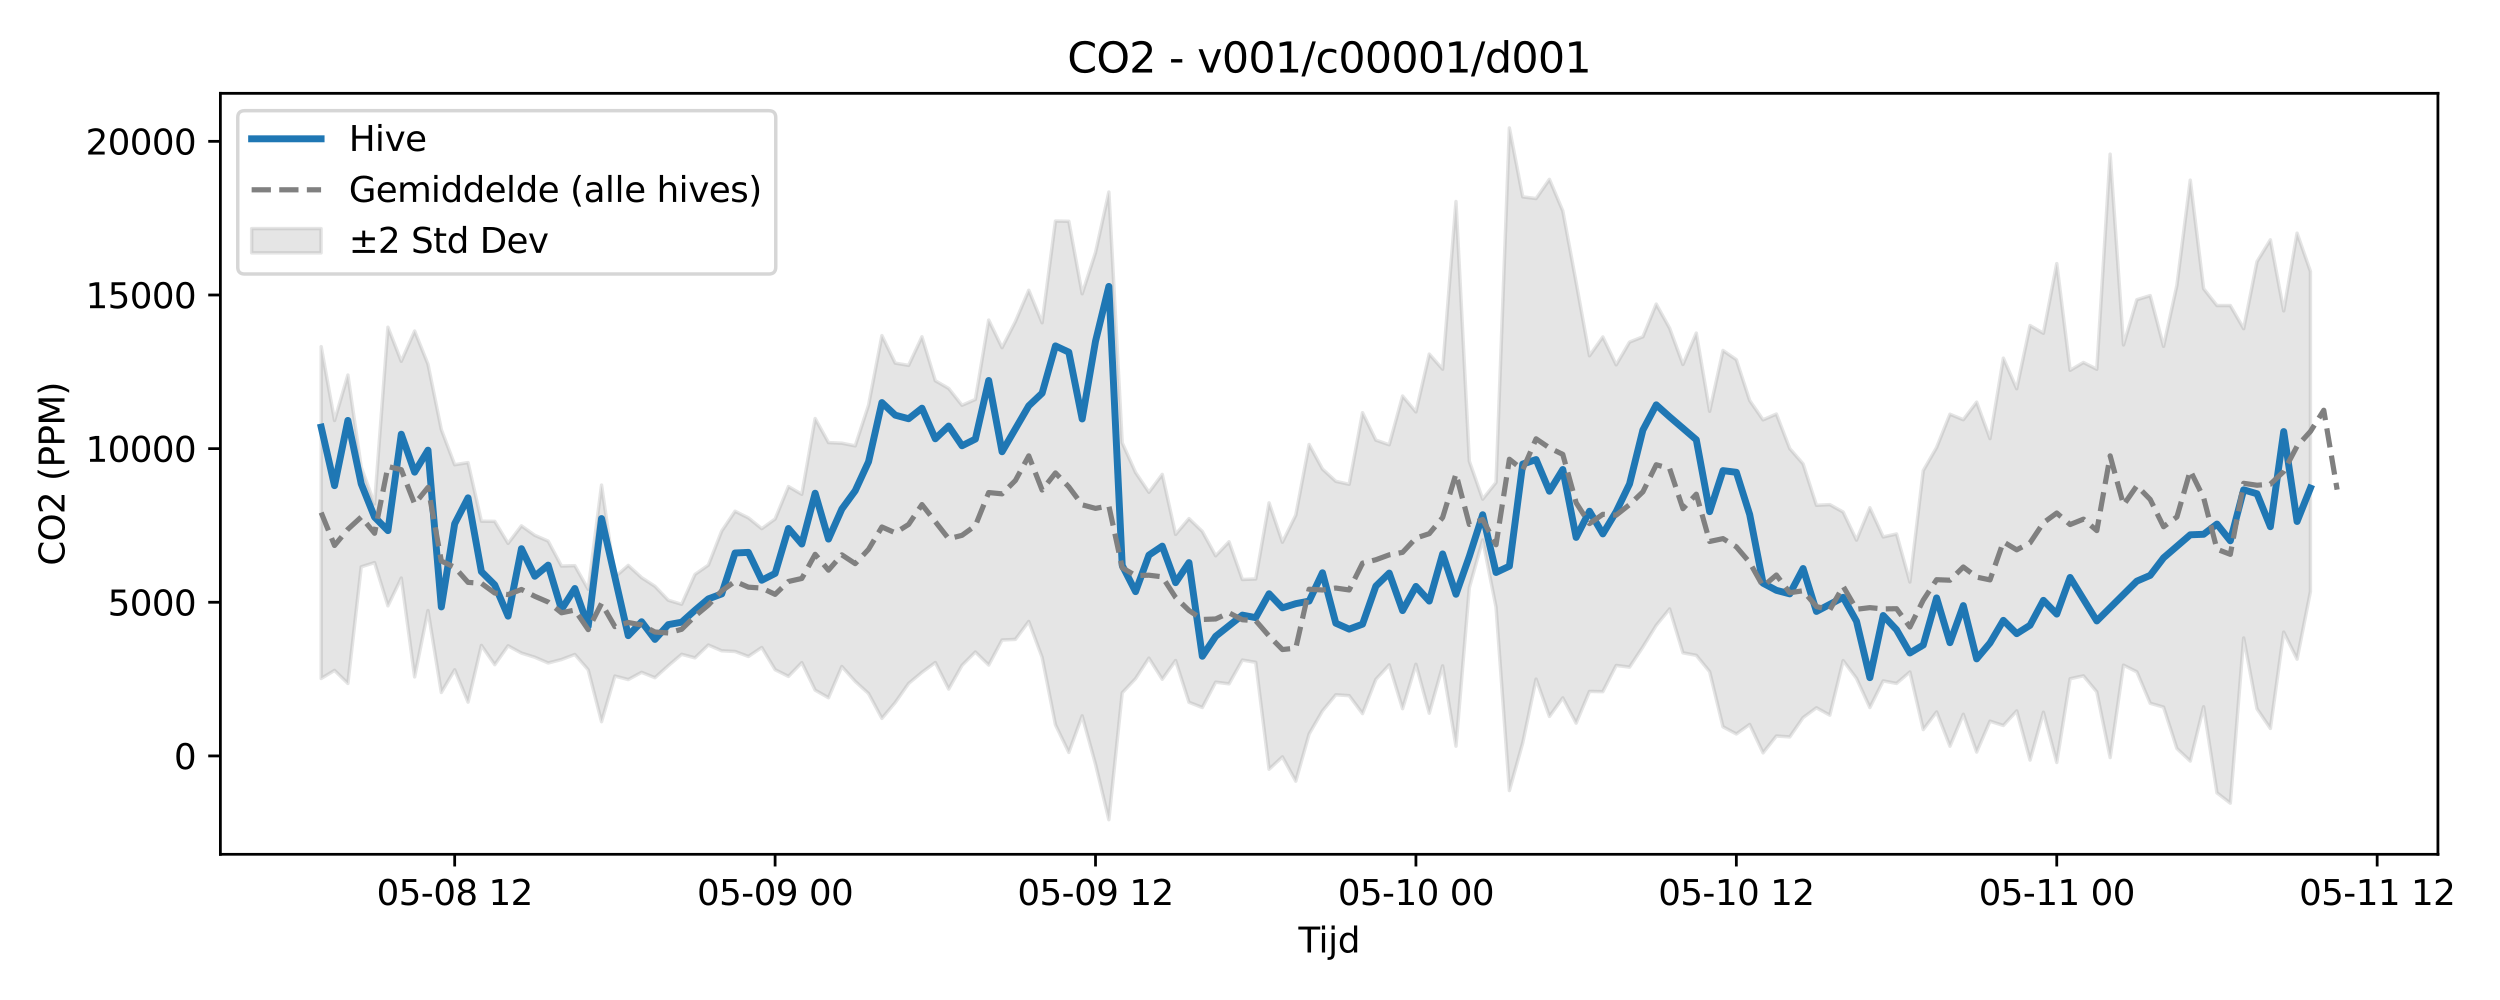 <?xml version="1.0" encoding="utf-8" standalone="no"?>
<!DOCTYPE svg PUBLIC "-//W3C//DTD SVG 1.1//EN"
  "http://www.w3.org/Graphics/SVG/1.1/DTD/svg11.dtd">
<svg xmlns:xlink="http://www.w3.org/1999/xlink" width="720pt" height="288pt" viewBox="0 0 720 288" xmlns="http://www.w3.org/2000/svg" version="1.1">
 <defs>
  <style type="text/css">*{stroke-linejoin: round; stroke-linecap: butt}</style>
 </defs>
 <g id="figure_1">
  <g id="patch_1">
   <path d="M 0 288 
L 720 288 
L 720 0 
L 0 0 
z
" style="fill: #ffffff"/>
  </g>
  <g id="axes_1">
   <g id="patch_2">
    <path d="M 63.47 246.04 
L 702.12 246.04 
L 702.12 26.88 
L 63.47 26.88 
z
" style="fill: #ffffff"/>
   </g>
   <g id="FillBetweenPolyCollection_1">
    <defs>
     <path id="mf311597ef2" d="M 92.5 -188.17 
L 92.5 -92.595 
L 96.345 -94.916 
L 100.19 -91.164 
L 104.034 -124.753 
L 107.879 -125.964 
L 111.724 -113.519 
L 115.569 -121.52 
L 119.414 -93.05 
L 123.259 -112.157 
L 127.104 -88.56 
L 130.949 -95.089 
L 134.794 -85.779 
L 138.639 -102.124 
L 142.484 -96.565 
L 146.329 -102.01 
L 150.174 -99.909 
L 154.019 -98.719 
L 157.864 -97.058 
L 161.709 -98.05 
L 165.554 -99.514 
L 169.399 -95.096 
L 173.244 -80.148 
L 177.089 -93.297 
L 180.934 -92.284 
L 184.779 -94.365 
L 188.624 -92.819 
L 192.469 -96.28 
L 196.314 -99.556 
L 200.159 -98.536 
L 204.004 -102.232 
L 207.849 -100.572 
L 211.694 -100.37 
L 215.539 -98.937 
L 219.384 -101.522 
L 223.229 -95.131 
L 227.074 -93.196 
L 230.919 -97.162 
L 234.764 -89.238 
L 238.609 -87.047 
L 242.454 -96.052 
L 246.299 -91.756 
L 250.144 -88.255 
L 253.989 -81.105 
L 257.833 -85.672 
L 261.678 -91.15 
L 265.523 -94.362 
L 269.368 -97.201 
L 273.213 -89.548 
L 277.058 -96.372 
L 280.903 -100.225 
L 284.748 -96.469 
L 288.593 -103.677 
L 292.438 -103.855 
L 296.283 -109.017 
L 300.128 -98.706 
L 303.973 -79.256 
L 307.818 -71.3 
L 311.663 -81.832 
L 315.508 -67.902 
L 319.353 -51.922 
L 323.198 -88.48 
L 327.043 -92.554 
L 330.888 -98.465 
L 334.733 -92.375 
L 338.578 -97.773 
L 342.423 -85.744 
L 346.268 -84.231 
L 350.113 -91.541 
L 353.958 -91.051 
L 357.803 -97.902 
L 361.648 -97.25 
L 365.493 -66.457 
L 369.338 -70.019 
L 373.183 -63.018 
L 377.028 -76.612 
L 380.873 -83.253 
L 384.718 -87.905 
L 388.563 -87.647 
L 392.408 -82.477 
L 396.253 -92.339 
L 400.098 -96.51 
L 403.943 -83.893 
L 407.788 -96.688 
L 411.632 -82.596 
L 415.477 -96.231 
L 419.322 -73.108 
L 423.167 -118.762 
L 427.012 -132.502 
L 430.857 -113.176 
L 434.702 -60.318 
L 438.547 -74.056 
L 442.392 -92.42 
L 446.237 -81.668 
L 450.082 -87.007 
L 453.927 -79.734 
L 457.772 -88.873 
L 461.617 -88.795 
L 465.462 -96.348 
L 469.307 -95.87 
L 473.152 -101.688 
L 476.997 -107.888 
L 480.842 -112.628 
L 484.687 -99.985 
L 488.532 -99.261 
L 492.377 -94.562 
L 496.222 -78.684 
L 500.067 -76.614 
L 503.912 -79.355 
L 507.757 -71.176 
L 511.602 -76.028 
L 515.447 -75.769 
L 519.292 -81.324 
L 523.137 -84.155 
L 526.982 -82.031 
L 530.827 -97.746 
L 534.672 -92.623 
L 538.517 -84.221 
L 542.362 -91.895 
L 546.207 -91.171 
L 550.052 -94.466 
L 553.897 -77.884 
L 557.742 -82.96 
L 561.587 -73.094 
L 565.432 -82.289 
L 569.276 -71.404 
L 573.121 -80.302 
L 576.966 -79.056 
L 580.811 -83.256 
L 584.656 -69.096 
L 588.501 -82.877 
L 592.346 -68.414 
L 596.191 -92.524 
L 600.036 -93.356 
L 603.881 -88.731 
L 607.726 -69.817 
L 611.571 -96.428 
L 615.416 -94.505 
L 619.261 -85.458 
L 623.106 -84.355 
L 626.951 -72.422 
L 630.796 -68.811 
L 634.641 -84.46 
L 638.486 -59.655 
L 642.331 -56.689 
L 646.176 -104.274 
L 650.021 -83.85 
L 653.866 -78.212 
L 657.711 -105.958 
L 661.556 -98.159 
L 665.401 -117.62 
L 665.401 -209.858 
L 665.401 -209.858 
L 661.556 -220.847 
L 657.711 -198.463 
L 653.866 -218.928 
L 650.021 -212.656 
L 646.176 -193.336 
L 642.331 -200.007 
L 638.486 -199.998 
L 634.641 -204.862 
L 630.796 -236.117 
L 626.951 -205.84 
L 623.106 -188.251 
L 619.261 -202.869 
L 615.416 -201.687 
L 611.571 -188.663 
L 607.726 -243.605 
L 603.881 -181.649 
L 600.036 -183.611 
L 596.191 -181.343 
L 592.346 -212.092 
L 588.501 -192.015 
L 584.656 -194.241 
L 580.811 -176.041 
L 576.966 -184.855 
L 573.121 -161.678 
L 569.276 -172.191 
L 565.432 -167.125 
L 561.587 -168.706 
L 557.742 -159.135 
L 553.897 -152.456 
L 550.052 -120.381 
L 546.207 -134.216 
L 542.362 -133.368 
L 538.517 -141.781 
L 534.672 -132.443 
L 530.827 -140.536 
L 526.982 -142.671 
L 523.137 -142.478 
L 519.292 -154.395 
L 515.447 -158.813 
L 511.602 -168.76 
L 507.757 -167.089 
L 503.912 -172.644 
L 500.067 -184.417 
L 496.222 -187.069 
L 492.377 -169.55 
L 488.532 -192.081 
L 484.687 -183.026 
L 480.842 -193.502 
L 476.997 -200.418 
L 473.152 -191.013 
L 469.307 -189.482 
L 465.462 -182.925 
L 461.617 -190.96 
L 457.772 -185.532 
L 453.927 -206.665 
L 450.082 -227.267 
L 446.237 -236.348 
L 442.392 -230.821 
L 438.547 -231.303 
L 434.702 -251.158 
L 430.857 -149.058 
L 427.012 -144.246 
L 423.167 -155.158 
L 419.322 -229.968 
L 415.477 -181.679 
L 411.632 -186.022 
L 407.788 -169.373 
L 403.943 -173.948 
L 400.098 -159.912 
L 396.253 -161.246 
L 392.408 -169.149 
L 388.563 -148.526 
L 384.718 -149.377 
L 380.873 -152.914 
L 377.028 -159.995 
L 373.183 -139.65 
L 369.338 -131.84 
L 365.493 -143.177 
L 361.648 -121.255 
L 357.803 -121.112 
L 353.958 -131.975 
L 350.113 -127.935 
L 346.268 -134.952 
L 342.423 -138.652 
L 338.578 -134.091 
L 334.733 -151.38 
L 330.888 -146.218 
L 327.043 -151.923 
L 323.198 -160.464 
L 319.353 -232.692 
L 315.508 -215.269 
L 311.663 -203.398 
L 307.818 -224.273 
L 303.973 -224.339 
L 300.128 -195.043 
L 296.283 -204.41 
L 292.438 -195.405 
L 288.593 -187.867 
L 284.748 -195.826 
L 280.903 -172.957 
L 277.058 -171.284 
L 273.213 -176.129 
L 269.368 -178.351 
L 265.523 -191.001 
L 261.678 -182.778 
L 257.833 -183.419 
L 253.989 -191.349 
L 250.144 -171.33 
L 246.299 -159.59 
L 242.454 -160.361 
L 238.609 -160.539 
L 234.764 -167.466 
L 230.919 -145.643 
L 227.074 -147.87 
L 223.229 -138.522 
L 219.384 -135.748 
L 215.539 -138.855 
L 211.694 -140.767 
L 207.849 -135.053 
L 204.004 -125.25 
L 200.159 -122.577 
L 196.314 -113.974 
L 192.469 -115.13 
L 188.624 -119.146 
L 184.779 -121.654 
L 180.934 -125.171 
L 177.089 -121.781 
L 173.244 -148.303 
L 169.399 -118.25 
L 165.554 -125.094 
L 161.709 -124.976 
L 157.864 -132.17 
L 154.019 -133.83 
L 150.174 -136.563 
L 146.329 -131.509 
L 142.484 -137.857 
L 138.639 -137.898 
L 134.794 -154.778 
L 130.949 -154.159 
L 127.104 -164.275 
L 123.259 -183.097 
L 119.414 -192.668 
L 115.569 -183.943 
L 111.724 -193.761 
L 107.879 -142.874 
L 104.034 -153.441 
L 100.19 -179.985 
L 96.345 -166.902 
L 92.5 -188.17 
z
" style="stroke: #808080; stroke-opacity: 0.2"/>
    </defs>
    <g clip-path="url(#pa98db63ab6)">
     <use xlink:href="#mf311597ef2" x="0" y="288" style="fill: #808080; fill-opacity: 0.2; stroke: #808080; stroke-opacity: 0.2"/>
    </g>
   </g>
   <g id="matplotlib.axis_1">
    <g id="xtick_1">
     <g id="line2d_1">
      <defs>
       <path id="m25fa7b72f8" d="M 0 0 
L 0 3.5 
" style="stroke: #000000; stroke-width: 0.8"/>
      </defs>
      <g>
       <use xlink:href="#m25fa7b72f8" x="130.949" y="246.04" style="stroke: #000000; stroke-width: 0.8"/>
      </g>
     </g>
     <g id="text_1">
      <!-- 05-08 12 -->
      <g transform="translate(108.469 260.638) scale(0.1 -0.1)">
       <defs>
        <path id="DejaVuSans-30" d="M 2034 4250 
Q 1547 4250 1301 3770 
Q 1056 3291 1056 2328 
Q 1056 1369 1301 889 
Q 1547 409 2034 409 
Q 2525 409 2770 889 
Q 3016 1369 3016 2328 
Q 3016 3291 2770 3770 
Q 2525 4250 2034 4250 
z
M 2034 4750 
Q 2819 4750 3233 4129 
Q 3647 3509 3647 2328 
Q 3647 1150 3233 529 
Q 2819 -91 2034 -91 
Q 1250 -91 836 529 
Q 422 1150 422 2328 
Q 422 3509 836 4129 
Q 1250 4750 2034 4750 
z
" transform="scale(0.016)"/>
        <path id="DejaVuSans-35" d="M 691 4666 
L 3169 4666 
L 3169 4134 
L 1269 4134 
L 1269 2991 
Q 1406 3038 1543 3061 
Q 1681 3084 1819 3084 
Q 2600 3084 3056 2656 
Q 3513 2228 3513 1497 
Q 3513 744 3044 326 
Q 2575 -91 1722 -91 
Q 1428 -91 1123 -41 
Q 819 9 494 109 
L 494 744 
Q 775 591 1075 516 
Q 1375 441 1709 441 
Q 2250 441 2565 725 
Q 2881 1009 2881 1497 
Q 2881 1984 2565 2268 
Q 2250 2553 1709 2553 
Q 1456 2553 1204 2497 
Q 953 2441 691 2322 
L 691 4666 
z
" transform="scale(0.016)"/>
        <path id="DejaVuSans-2d" d="M 313 2009 
L 1997 2009 
L 1997 1497 
L 313 1497 
L 313 2009 
z
" transform="scale(0.016)"/>
        <path id="DejaVuSans-38" d="M 2034 2216 
Q 1584 2216 1326 1975 
Q 1069 1734 1069 1313 
Q 1069 891 1326 650 
Q 1584 409 2034 409 
Q 2484 409 2743 651 
Q 3003 894 3003 1313 
Q 3003 1734 2745 1975 
Q 2488 2216 2034 2216 
z
M 1403 2484 
Q 997 2584 770 2862 
Q 544 3141 544 3541 
Q 544 4100 942 4425 
Q 1341 4750 2034 4750 
Q 2731 4750 3128 4425 
Q 3525 4100 3525 3541 
Q 3525 3141 3298 2862 
Q 3072 2584 2669 2484 
Q 3125 2378 3379 2068 
Q 3634 1759 3634 1313 
Q 3634 634 3220 271 
Q 2806 -91 2034 -91 
Q 1263 -91 848 271 
Q 434 634 434 1313 
Q 434 1759 690 2068 
Q 947 2378 1403 2484 
z
M 1172 3481 
Q 1172 3119 1398 2916 
Q 1625 2713 2034 2713 
Q 2441 2713 2670 2916 
Q 2900 3119 2900 3481 
Q 2900 3844 2670 4047 
Q 2441 4250 2034 4250 
Q 1625 4250 1398 4047 
Q 1172 3844 1172 3481 
z
" transform="scale(0.016)"/>
        <path id="DejaVuSans-20" transform="scale(0.016)"/>
        <path id="DejaVuSans-31" d="M 794 531 
L 1825 531 
L 1825 4091 
L 703 3866 
L 703 4441 
L 1819 4666 
L 2450 4666 
L 2450 531 
L 3481 531 
L 3481 0 
L 794 0 
L 794 531 
z
" transform="scale(0.016)"/>
        <path id="DejaVuSans-32" d="M 1228 531 
L 3431 531 
L 3431 0 
L 469 0 
L 469 531 
Q 828 903 1448 1529 
Q 2069 2156 2228 2338 
Q 2531 2678 2651 2914 
Q 2772 3150 2772 3378 
Q 2772 3750 2511 3984 
Q 2250 4219 1831 4219 
Q 1534 4219 1204 4116 
Q 875 4013 500 3803 
L 500 4441 
Q 881 4594 1212 4672 
Q 1544 4750 1819 4750 
Q 2544 4750 2975 4387 
Q 3406 4025 3406 3419 
Q 3406 3131 3298 2873 
Q 3191 2616 2906 2266 
Q 2828 2175 2409 1742 
Q 1991 1309 1228 531 
z
" transform="scale(0.016)"/>
       </defs>
       <use xlink:href="#DejaVuSans-30"/>
       <use xlink:href="#DejaVuSans-35" transform="translate(63.623 0)"/>
       <use xlink:href="#DejaVuSans-2d" transform="translate(127.246 0)"/>
       <use xlink:href="#DejaVuSans-30" transform="translate(163.33 0)"/>
       <use xlink:href="#DejaVuSans-38" transform="translate(226.953 0)"/>
       <use xlink:href="#DejaVuSans-20" transform="translate(290.576 0)"/>
       <use xlink:href="#DejaVuSans-31" transform="translate(322.363 0)"/>
       <use xlink:href="#DejaVuSans-32" transform="translate(385.986 0)"/>
      </g>
     </g>
    </g>
    <g id="xtick_2">
     <g id="line2d_2">
      <g>
       <use xlink:href="#m25fa7b72f8" x="223.229" y="246.04" style="stroke: #000000; stroke-width: 0.8"/>
      </g>
     </g>
     <g id="text_2">
      <!-- 05-09 00 -->
      <g transform="translate(200.748 260.638) scale(0.1 -0.1)">
       <defs>
        <path id="DejaVuSans-39" d="M 703 97 
L 703 672 
Q 941 559 1184 500 
Q 1428 441 1663 441 
Q 2288 441 2617 861 
Q 2947 1281 2994 2138 
Q 2813 1869 2534 1725 
Q 2256 1581 1919 1581 
Q 1219 1581 811 2004 
Q 403 2428 403 3163 
Q 403 3881 828 4315 
Q 1253 4750 1959 4750 
Q 2769 4750 3195 4129 
Q 3622 3509 3622 2328 
Q 3622 1225 3098 567 
Q 2575 -91 1691 -91 
Q 1453 -91 1209 -44 
Q 966 3 703 97 
z
M 1959 2075 
Q 2384 2075 2632 2365 
Q 2881 2656 2881 3163 
Q 2881 3666 2632 3958 
Q 2384 4250 1959 4250 
Q 1534 4250 1286 3958 
Q 1038 3666 1038 3163 
Q 1038 2656 1286 2365 
Q 1534 2075 1959 2075 
z
" transform="scale(0.016)"/>
       </defs>
       <use xlink:href="#DejaVuSans-30"/>
       <use xlink:href="#DejaVuSans-35" transform="translate(63.623 0)"/>
       <use xlink:href="#DejaVuSans-2d" transform="translate(127.246 0)"/>
       <use xlink:href="#DejaVuSans-30" transform="translate(163.33 0)"/>
       <use xlink:href="#DejaVuSans-39" transform="translate(226.953 0)"/>
       <use xlink:href="#DejaVuSans-20" transform="translate(290.576 0)"/>
       <use xlink:href="#DejaVuSans-30" transform="translate(322.363 0)"/>
       <use xlink:href="#DejaVuSans-30" transform="translate(385.986 0)"/>
      </g>
     </g>
    </g>
    <g id="xtick_3">
     <g id="line2d_3">
      <g>
       <use xlink:href="#m25fa7b72f8" x="315.508" y="246.04" style="stroke: #000000; stroke-width: 0.8"/>
      </g>
     </g>
     <g id="text_3">
      <!-- 05-09 12 -->
      <g transform="translate(293.028 260.638) scale(0.1 -0.1)">
       <use xlink:href="#DejaVuSans-30"/>
       <use xlink:href="#DejaVuSans-35" transform="translate(63.623 0)"/>
       <use xlink:href="#DejaVuSans-2d" transform="translate(127.246 0)"/>
       <use xlink:href="#DejaVuSans-30" transform="translate(163.33 0)"/>
       <use xlink:href="#DejaVuSans-39" transform="translate(226.953 0)"/>
       <use xlink:href="#DejaVuSans-20" transform="translate(290.576 0)"/>
       <use xlink:href="#DejaVuSans-31" transform="translate(322.363 0)"/>
       <use xlink:href="#DejaVuSans-32" transform="translate(385.986 0)"/>
      </g>
     </g>
    </g>
    <g id="xtick_4">
     <g id="line2d_4">
      <g>
       <use xlink:href="#m25fa7b72f8" x="407.788" y="246.04" style="stroke: #000000; stroke-width: 0.8"/>
      </g>
     </g>
     <g id="text_4">
      <!-- 05-10 00 -->
      <g transform="translate(385.307 260.638) scale(0.1 -0.1)">
       <use xlink:href="#DejaVuSans-30"/>
       <use xlink:href="#DejaVuSans-35" transform="translate(63.623 0)"/>
       <use xlink:href="#DejaVuSans-2d" transform="translate(127.246 0)"/>
       <use xlink:href="#DejaVuSans-31" transform="translate(163.33 0)"/>
       <use xlink:href="#DejaVuSans-30" transform="translate(226.953 0)"/>
       <use xlink:href="#DejaVuSans-20" transform="translate(290.576 0)"/>
       <use xlink:href="#DejaVuSans-30" transform="translate(322.363 0)"/>
       <use xlink:href="#DejaVuSans-30" transform="translate(385.986 0)"/>
      </g>
     </g>
    </g>
    <g id="xtick_5">
     <g id="line2d_5">
      <g>
       <use xlink:href="#m25fa7b72f8" x="500.067" y="246.04" style="stroke: #000000; stroke-width: 0.8"/>
      </g>
     </g>
     <g id="text_5">
      <!-- 05-10 12 -->
      <g transform="translate(477.586 260.638) scale(0.1 -0.1)">
       <use xlink:href="#DejaVuSans-30"/>
       <use xlink:href="#DejaVuSans-35" transform="translate(63.623 0)"/>
       <use xlink:href="#DejaVuSans-2d" transform="translate(127.246 0)"/>
       <use xlink:href="#DejaVuSans-31" transform="translate(163.33 0)"/>
       <use xlink:href="#DejaVuSans-30" transform="translate(226.953 0)"/>
       <use xlink:href="#DejaVuSans-20" transform="translate(290.576 0)"/>
       <use xlink:href="#DejaVuSans-31" transform="translate(322.363 0)"/>
       <use xlink:href="#DejaVuSans-32" transform="translate(385.986 0)"/>
      </g>
     </g>
    </g>
    <g id="xtick_6">
     <g id="line2d_6">
      <g>
       <use xlink:href="#m25fa7b72f8" x="592.346" y="246.04" style="stroke: #000000; stroke-width: 0.8"/>
      </g>
     </g>
     <g id="text_6">
      <!-- 05-11 00 -->
      <g transform="translate(569.866 260.638) scale(0.1 -0.1)">
       <use xlink:href="#DejaVuSans-30"/>
       <use xlink:href="#DejaVuSans-35" transform="translate(63.623 0)"/>
       <use xlink:href="#DejaVuSans-2d" transform="translate(127.246 0)"/>
       <use xlink:href="#DejaVuSans-31" transform="translate(163.33 0)"/>
       <use xlink:href="#DejaVuSans-31" transform="translate(226.953 0)"/>
       <use xlink:href="#DejaVuSans-20" transform="translate(290.576 0)"/>
       <use xlink:href="#DejaVuSans-30" transform="translate(322.363 0)"/>
       <use xlink:href="#DejaVuSans-30" transform="translate(385.986 0)"/>
      </g>
     </g>
    </g>
    <g id="xtick_7">
     <g id="line2d_7">
      <g>
       <use xlink:href="#m25fa7b72f8" x="684.626" y="246.04" style="stroke: #000000; stroke-width: 0.8"/>
      </g>
     </g>
     <g id="text_7">
      <!-- 05-11 12 -->
      <g transform="translate(662.145 260.638) scale(0.1 -0.1)">
       <use xlink:href="#DejaVuSans-30"/>
       <use xlink:href="#DejaVuSans-35" transform="translate(63.623 0)"/>
       <use xlink:href="#DejaVuSans-2d" transform="translate(127.246 0)"/>
       <use xlink:href="#DejaVuSans-31" transform="translate(163.33 0)"/>
       <use xlink:href="#DejaVuSans-31" transform="translate(226.953 0)"/>
       <use xlink:href="#DejaVuSans-20" transform="translate(290.576 0)"/>
       <use xlink:href="#DejaVuSans-31" transform="translate(322.363 0)"/>
       <use xlink:href="#DejaVuSans-32" transform="translate(385.986 0)"/>
      </g>
     </g>
    </g>
    <g id="text_8">
     <!-- Tijd -->
     <g transform="translate(373.945 274.317) scale(0.1 -0.1)">
      <defs>
       <path id="DejaVuSans-54" d="M -19 4666 
L 3928 4666 
L 3928 4134 
L 2272 4134 
L 2272 0 
L 1638 0 
L 1638 4134 
L -19 4134 
L -19 4666 
z
" transform="scale(0.016)"/>
       <path id="DejaVuSans-69" d="M 603 3500 
L 1178 3500 
L 1178 0 
L 603 0 
L 603 3500 
z
M 603 4863 
L 1178 4863 
L 1178 4134 
L 603 4134 
L 603 4863 
z
" transform="scale(0.016)"/>
       <path id="DejaVuSans-6a" d="M 603 3500 
L 1178 3500 
L 1178 -63 
Q 1178 -731 923 -1031 
Q 669 -1331 103 -1331 
L -116 -1331 
L -116 -844 
L 38 -844 
Q 366 -844 484 -692 
Q 603 -541 603 -63 
L 603 3500 
z
M 603 4863 
L 1178 4863 
L 1178 4134 
L 603 4134 
L 603 4863 
z
" transform="scale(0.016)"/>
       <path id="DejaVuSans-64" d="M 2906 2969 
L 2906 4863 
L 3481 4863 
L 3481 0 
L 2906 0 
L 2906 525 
Q 2725 213 2448 61 
Q 2172 -91 1784 -91 
Q 1150 -91 751 415 
Q 353 922 353 1747 
Q 353 2572 751 3078 
Q 1150 3584 1784 3584 
Q 2172 3584 2448 3432 
Q 2725 3281 2906 2969 
z
M 947 1747 
Q 947 1113 1208 752 
Q 1469 391 1925 391 
Q 2381 391 2643 752 
Q 2906 1113 2906 1747 
Q 2906 2381 2643 2742 
Q 2381 3103 1925 3103 
Q 1469 3103 1208 2742 
Q 947 2381 947 1747 
z
" transform="scale(0.016)"/>
      </defs>
      <use xlink:href="#DejaVuSans-54"/>
      <use xlink:href="#DejaVuSans-69" transform="translate(57.959 0)"/>
      <use xlink:href="#DejaVuSans-6a" transform="translate(85.742 0)"/>
      <use xlink:href="#DejaVuSans-64" transform="translate(113.525 0)"/>
     </g>
    </g>
   </g>
   <g id="matplotlib.axis_2">
    <g id="ytick_1">
     <g id="line2d_8">
      <defs>
       <path id="mc4d25cc8ef" d="M 0 0 
L -3.5 0 
" style="stroke: #000000; stroke-width: 0.8"/>
      </defs>
      <g>
       <use xlink:href="#mc4d25cc8ef" x="63.47" y="217.704" style="stroke: #000000; stroke-width: 0.8"/>
      </g>
     </g>
     <g id="text_9">
      <!-- 0 -->
      <g transform="translate(50.108 221.503) scale(0.1 -0.1)">
       <use xlink:href="#DejaVuSans-30"/>
      </g>
     </g>
    </g>
    <g id="ytick_2">
     <g id="line2d_9">
      <g>
       <use xlink:href="#mc4d25cc8ef" x="63.47" y="173.455" style="stroke: #000000; stroke-width: 0.8"/>
      </g>
     </g>
     <g id="text_10">
      <!-- 5000 -->
      <g transform="translate(31.02 177.254) scale(0.1 -0.1)">
       <use xlink:href="#DejaVuSans-35"/>
       <use xlink:href="#DejaVuSans-30" transform="translate(63.623 0)"/>
       <use xlink:href="#DejaVuSans-30" transform="translate(127.246 0)"/>
       <use xlink:href="#DejaVuSans-30" transform="translate(190.869 0)"/>
      </g>
     </g>
    </g>
    <g id="ytick_3">
     <g id="line2d_10">
      <g>
       <use xlink:href="#mc4d25cc8ef" x="63.47" y="129.207" style="stroke: #000000; stroke-width: 0.8"/>
      </g>
     </g>
     <g id="text_11">
      <!-- 10000 -->
      <g transform="translate(24.657 133.006) scale(0.1 -0.1)">
       <use xlink:href="#DejaVuSans-31"/>
       <use xlink:href="#DejaVuSans-30" transform="translate(63.623 0)"/>
       <use xlink:href="#DejaVuSans-30" transform="translate(127.246 0)"/>
       <use xlink:href="#DejaVuSans-30" transform="translate(190.869 0)"/>
       <use xlink:href="#DejaVuSans-30" transform="translate(254.492 0)"/>
      </g>
     </g>
    </g>
    <g id="ytick_4">
     <g id="line2d_11">
      <g>
       <use xlink:href="#mc4d25cc8ef" x="63.47" y="84.958" style="stroke: #000000; stroke-width: 0.8"/>
      </g>
     </g>
     <g id="text_12">
      <!-- 15000 -->
      <g transform="translate(24.657 88.758) scale(0.1 -0.1)">
       <use xlink:href="#DejaVuSans-31"/>
       <use xlink:href="#DejaVuSans-35" transform="translate(63.623 0)"/>
       <use xlink:href="#DejaVuSans-30" transform="translate(127.246 0)"/>
       <use xlink:href="#DejaVuSans-30" transform="translate(190.869 0)"/>
       <use xlink:href="#DejaVuSans-30" transform="translate(254.492 0)"/>
      </g>
     </g>
    </g>
    <g id="ytick_5">
     <g id="line2d_12">
      <g>
       <use xlink:href="#mc4d25cc8ef" x="63.47" y="40.71" style="stroke: #000000; stroke-width: 0.8"/>
      </g>
     </g>
     <g id="text_13">
      <!-- 20000 -->
      <g transform="translate(24.657 44.509) scale(0.1 -0.1)">
       <use xlink:href="#DejaVuSans-32"/>
       <use xlink:href="#DejaVuSans-30" transform="translate(63.623 0)"/>
       <use xlink:href="#DejaVuSans-30" transform="translate(127.246 0)"/>
       <use xlink:href="#DejaVuSans-30" transform="translate(190.869 0)"/>
       <use xlink:href="#DejaVuSans-30" transform="translate(254.492 0)"/>
      </g>
     </g>
    </g>
    <g id="text_14">
     <!-- CO2 (PPM) -->
     <g transform="translate(18.578 162.903) rotate(-90) scale(0.1 -0.1)">
      <defs>
       <path id="DejaVuSans-43" d="M 4122 4306 
L 4122 3641 
Q 3803 3938 3442 4084 
Q 3081 4231 2675 4231 
Q 1875 4231 1450 3742 
Q 1025 3253 1025 2328 
Q 1025 1406 1450 917 
Q 1875 428 2675 428 
Q 3081 428 3442 575 
Q 3803 722 4122 1019 
L 4122 359 
Q 3791 134 3420 21 
Q 3050 -91 2638 -91 
Q 1578 -91 968 557 
Q 359 1206 359 2328 
Q 359 3453 968 4101 
Q 1578 4750 2638 4750 
Q 3056 4750 3426 4639 
Q 3797 4528 4122 4306 
z
" transform="scale(0.016)"/>
       <path id="DejaVuSans-4f" d="M 2522 4238 
Q 1834 4238 1429 3725 
Q 1025 3213 1025 2328 
Q 1025 1447 1429 934 
Q 1834 422 2522 422 
Q 3209 422 3611 934 
Q 4013 1447 4013 2328 
Q 4013 3213 3611 3725 
Q 3209 4238 2522 4238 
z
M 2522 4750 
Q 3503 4750 4090 4092 
Q 4678 3434 4678 2328 
Q 4678 1225 4090 567 
Q 3503 -91 2522 -91 
Q 1538 -91 948 565 
Q 359 1222 359 2328 
Q 359 3434 948 4092 
Q 1538 4750 2522 4750 
z
" transform="scale(0.016)"/>
       <path id="DejaVuSans-28" d="M 1984 4856 
Q 1566 4138 1362 3434 
Q 1159 2731 1159 2009 
Q 1159 1288 1364 580 
Q 1569 -128 1984 -844 
L 1484 -844 
Q 1016 -109 783 600 
Q 550 1309 550 2009 
Q 550 2706 781 3412 
Q 1013 4119 1484 4856 
L 1984 4856 
z
" transform="scale(0.016)"/>
       <path id="DejaVuSans-50" d="M 1259 4147 
L 1259 2394 
L 2053 2394 
Q 2494 2394 2734 2622 
Q 2975 2850 2975 3272 
Q 2975 3691 2734 3919 
Q 2494 4147 2053 4147 
L 1259 4147 
z
M 628 4666 
L 2053 4666 
Q 2838 4666 3239 4311 
Q 3641 3956 3641 3272 
Q 3641 2581 3239 2228 
Q 2838 1875 2053 1875 
L 1259 1875 
L 1259 0 
L 628 0 
L 628 4666 
z
" transform="scale(0.016)"/>
       <path id="DejaVuSans-4d" d="M 628 4666 
L 1569 4666 
L 2759 1491 
L 3956 4666 
L 4897 4666 
L 4897 0 
L 4281 0 
L 4281 4097 
L 3078 897 
L 2444 897 
L 1241 4097 
L 1241 0 
L 628 0 
L 628 4666 
z
" transform="scale(0.016)"/>
       <path id="DejaVuSans-29" d="M 513 4856 
L 1013 4856 
Q 1481 4119 1714 3412 
Q 1947 2706 1947 2009 
Q 1947 1309 1714 600 
Q 1481 -109 1013 -844 
L 513 -844 
Q 928 -128 1133 580 
Q 1338 1288 1338 2009 
Q 1338 2731 1133 3434 
Q 928 4138 513 4856 
z
" transform="scale(0.016)"/>
      </defs>
      <use xlink:href="#DejaVuSans-43"/>
      <use xlink:href="#DejaVuSans-4f" transform="translate(69.824 0)"/>
      <use xlink:href="#DejaVuSans-32" transform="translate(148.535 0)"/>
      <use xlink:href="#DejaVuSans-20" transform="translate(212.158 0)"/>
      <use xlink:href="#DejaVuSans-28" transform="translate(243.945 0)"/>
      <use xlink:href="#DejaVuSans-50" transform="translate(282.959 0)"/>
      <use xlink:href="#DejaVuSans-50" transform="translate(343.262 0)"/>
      <use xlink:href="#DejaVuSans-4d" transform="translate(403.564 0)"/>
      <use xlink:href="#DejaVuSans-29" transform="translate(489.844 0)"/>
     </g>
    </g>
   </g>
   <g id="line2d_13">
    <path d="M 92.5 123.012 
L 96.345 139.865 
L 100.19 121.087 
L 104.034 139.357 
L 107.879 148.927 
L 111.724 152.818 
L 115.569 125.056 
L 119.414 135.98 
L 123.259 129.658 
L 127.104 174.792 
L 130.949 150.835 
L 134.794 143.38 
L 138.639 164.623 
L 142.484 168.451 
L 146.329 177.449 
L 150.174 158.026 
L 154.019 165.957 
L 157.864 162.762 
L 161.709 175.535 
L 165.554 169.491 
L 169.399 180.358 
L 173.244 149.349 
L 180.934 183.066 
L 184.779 179.066 
L 188.624 184.143 
L 192.469 179.892 
L 196.314 179.19 
L 200.159 175.753 
L 204.004 172.485 
L 207.849 171.051 
L 211.694 159.263 
L 215.539 159.083 
L 219.384 167.11 
L 223.229 165.145 
L 227.074 152.207 
L 230.919 156.676 
L 234.764 142.051 
L 238.609 155.257 
L 242.454 146.591 
L 246.299 141.335 
L 250.144 132.968 
L 253.989 115.941 
L 257.833 119.569 
L 261.678 120.596 
L 265.523 117.561 
L 269.368 126.366 
L 273.213 122.707 
L 277.058 128.378 
L 280.903 126.455 
L 284.748 109.583 
L 288.593 130.101 
L 296.283 116.879 
L 300.128 113.238 
L 303.973 99.622 
L 307.818 101.428 
L 311.663 120.658 
L 315.508 98.28 
L 319.353 82.489 
L 323.198 162.844 
L 327.043 170.389 
L 330.888 159.871 
L 334.733 157.291 
L 338.578 167.803 
L 342.423 162.036 
L 346.268 189 
L 350.113 183.258 
L 357.803 177.157 
L 361.648 177.876 
L 365.493 171.008 
L 369.338 175.054 
L 373.183 173.856 
L 377.028 173.113 
L 380.873 164.96 
L 384.718 179.485 
L 388.563 181.193 
L 392.408 179.762 
L 396.253 168.797 
L 400.098 165.051 
L 403.943 175.851 
L 407.788 168.895 
L 411.632 173.113 
L 415.477 159.535 
L 419.322 171.143 
L 423.167 160.234 
L 427.012 148.248 
L 430.857 164.875 
L 434.702 163.057 
L 438.547 133.649 
L 442.392 132.357 
L 446.237 141.472 
L 450.082 135.22 
L 453.927 154.765 
L 457.772 147.234 
L 461.617 153.76 
L 465.462 147.358 
L 469.307 139.384 
L 473.152 123.853 
L 476.997 116.596 
L 480.842 120.039 
L 488.532 126.643 
L 492.377 147.358 
L 496.222 135.54 
L 500.067 136.021 
L 503.912 148.192 
L 507.757 167.955 
L 511.602 170.016 
L 515.447 171.03 
L 519.292 163.738 
L 523.137 176.092 
L 530.827 172.035 
L 534.672 178.924 
L 538.517 195.164 
L 542.362 177.269 
L 546.207 181.367 
L 550.052 188.057 
L 553.897 185.765 
L 557.742 172.202 
L 561.587 185.09 
L 565.432 174.414 
L 569.276 189.75 
L 573.121 185.175 
L 576.966 178.665 
L 580.811 182.497 
L 584.656 180.072 
L 588.501 172.904 
L 592.346 176.856 
L 596.191 166.317 
L 603.881 178.827 
L 615.416 167.367 
L 619.261 165.703 
L 623.106 160.65 
L 630.796 154.021 
L 634.641 153.874 
L 638.486 150.933 
L 642.331 155.747 
L 646.176 141.07 
L 650.021 142.204 
L 653.866 151.694 
L 657.711 124.295 
L 661.556 150.185 
L 665.401 140.567 
L 665.401 140.567 
" clip-path="url(#pa98db63ab6)" style="fill: none; stroke: #1f77b4; stroke-width: 2; stroke-linecap: square"/>
   </g>
   <g id="line2d_14">
    <path d="M 92.5 147.617 
L 96.345 157.091 
L 100.19 152.425 
L 104.034 148.903 
L 107.879 153.581 
L 111.724 134.36 
L 115.569 135.268 
L 119.414 145.141 
L 123.259 140.373 
L 127.104 161.583 
L 130.949 163.376 
L 134.794 167.721 
L 138.639 167.989 
L 142.484 170.789 
L 146.329 171.241 
L 150.174 169.764 
L 154.019 171.726 
L 157.864 173.386 
L 161.709 176.487 
L 165.554 175.696 
L 169.399 181.327 
L 173.244 173.775 
L 177.089 180.461 
L 180.934 179.272 
L 184.779 179.991 
L 188.624 182.017 
L 192.469 182.295 
L 196.314 181.235 
L 200.159 177.444 
L 204.004 174.259 
L 207.849 170.188 
L 211.694 167.432 
L 215.539 169.104 
L 219.384 169.365 
L 223.229 171.174 
L 227.074 167.467 
L 230.919 166.597 
L 234.764 159.648 
L 238.609 164.207 
L 242.454 159.793 
L 246.299 162.327 
L 250.144 158.208 
L 253.989 151.773 
L 257.833 153.454 
L 261.678 151.036 
L 265.523 145.318 
L 273.213 155.161 
L 277.058 154.172 
L 280.903 151.409 
L 284.748 141.853 
L 288.593 142.228 
L 292.438 138.37 
L 296.283 131.287 
L 300.128 141.126 
L 303.973 136.202 
L 307.818 140.213 
L 311.663 145.385 
L 315.508 146.414 
L 319.353 145.693 
L 323.198 163.528 
L 327.043 165.762 
L 330.888 165.659 
L 334.733 166.122 
L 338.578 172.068 
L 342.423 175.802 
L 346.268 178.409 
L 350.113 178.262 
L 353.958 176.487 
L 357.803 178.493 
L 361.648 178.747 
L 365.493 183.183 
L 369.338 187.071 
L 373.183 186.666 
L 377.028 169.696 
L 380.873 169.917 
L 384.718 169.359 
L 388.563 169.914 
L 392.408 162.187 
L 396.253 161.208 
L 400.098 159.789 
L 403.943 159.079 
L 407.788 154.969 
L 411.632 153.691 
L 415.477 149.045 
L 419.322 136.462 
L 423.167 151.04 
L 427.012 149.626 
L 430.857 156.883 
L 434.702 132.262 
L 438.547 135.321 
L 442.392 126.379 
L 446.237 128.992 
L 450.082 130.863 
L 453.927 144.8 
L 457.772 150.798 
L 461.617 148.122 
L 465.462 148.363 
L 469.307 145.324 
L 473.152 141.649 
L 476.997 133.847 
L 480.842 134.935 
L 484.687 146.495 
L 488.532 142.329 
L 492.377 155.944 
L 496.222 155.123 
L 500.067 157.485 
L 503.912 162 
L 507.757 168.867 
L 511.602 165.606 
L 515.447 170.709 
L 519.292 170.14 
L 523.137 174.684 
L 526.982 175.649 
L 530.827 168.859 
L 534.672 175.467 
L 538.517 174.999 
L 542.362 175.369 
L 546.207 175.307 
L 550.052 180.576 
L 553.897 172.83 
L 557.742 166.952 
L 561.587 167.1 
L 565.432 163.293 
L 569.276 166.203 
L 573.121 167.01 
L 576.966 156.044 
L 580.811 158.351 
L 584.656 156.332 
L 588.501 150.554 
L 592.346 147.747 
L 596.191 151.067 
L 600.036 149.517 
L 603.881 152.81 
L 607.726 131.289 
L 611.571 145.454 
L 615.416 139.904 
L 619.261 143.837 
L 623.106 151.697 
L 626.951 148.869 
L 630.796 135.536 
L 634.641 143.339 
L 638.486 158.173 
L 642.331 159.652 
L 646.176 139.195 
L 650.021 139.747 
L 653.866 139.43 
L 657.711 135.789 
L 661.556 128.497 
L 665.401 124.261 
L 669.246 118.154 
L 673.091 141.021 
L 673.091 141.021 
" clip-path="url(#pa98db63ab6)" style="fill: none; stroke-dasharray: 5.55,2.4; stroke-dashoffset: 0; stroke: #808080; stroke-width: 1.5"/>
   </g>
   <g id="patch_3">
    <path d="M 63.47 246.04 
L 63.47 26.88 
" style="fill: none; stroke: #000000; stroke-width: 0.8; stroke-linejoin: miter; stroke-linecap: square"/>
   </g>
   <g id="patch_4">
    <path d="M 702.12 246.04 
L 702.12 26.88 
" style="fill: none; stroke: #000000; stroke-width: 0.8; stroke-linejoin: miter; stroke-linecap: square"/>
   </g>
   <g id="patch_5">
    <path d="M 63.47 246.04 
L 702.12 246.04 
" style="fill: none; stroke: #000000; stroke-width: 0.8; stroke-linejoin: miter; stroke-linecap: square"/>
   </g>
   <g id="patch_6">
    <path d="M 63.47 26.88 
L 702.12 26.88 
" style="fill: none; stroke: #000000; stroke-width: 0.8; stroke-linejoin: miter; stroke-linecap: square"/>
   </g>
   <g id="text_15">
    <!-- CO2 - v001/c00001/d001 -->
    <g transform="translate(307.392 20.88) scale(0.12 -0.12)">
     <defs>
      <path id="DejaVuSans-76" d="M 191 3500 
L 800 3500 
L 1894 563 
L 2988 3500 
L 3597 3500 
L 2284 0 
L 1503 0 
L 191 3500 
z
" transform="scale(0.016)"/>
      <path id="DejaVuSans-2f" d="M 1625 4666 
L 2156 4666 
L 531 -594 
L 0 -594 
L 1625 4666 
z
" transform="scale(0.016)"/>
      <path id="DejaVuSans-63" d="M 3122 3366 
L 3122 2828 
Q 2878 2963 2633 3030 
Q 2388 3097 2138 3097 
Q 1578 3097 1268 2742 
Q 959 2388 959 1747 
Q 959 1106 1268 751 
Q 1578 397 2138 397 
Q 2388 397 2633 464 
Q 2878 531 3122 666 
L 3122 134 
Q 2881 22 2623 -34 
Q 2366 -91 2075 -91 
Q 1284 -91 818 406 
Q 353 903 353 1747 
Q 353 2603 823 3093 
Q 1294 3584 2113 3584 
Q 2378 3584 2631 3529 
Q 2884 3475 3122 3366 
z
" transform="scale(0.016)"/>
     </defs>
     <use xlink:href="#DejaVuSans-43"/>
     <use xlink:href="#DejaVuSans-4f" transform="translate(69.824 0)"/>
     <use xlink:href="#DejaVuSans-32" transform="translate(148.535 0)"/>
     <use xlink:href="#DejaVuSans-20" transform="translate(212.158 0)"/>
     <use xlink:href="#DejaVuSans-2d" transform="translate(243.945 0)"/>
     <use xlink:href="#DejaVuSans-20" transform="translate(280.029 0)"/>
     <use xlink:href="#DejaVuSans-76" transform="translate(311.816 0)"/>
     <use xlink:href="#DejaVuSans-30" transform="translate(370.996 0)"/>
     <use xlink:href="#DejaVuSans-30" transform="translate(434.619 0)"/>
     <use xlink:href="#DejaVuSans-31" transform="translate(498.242 0)"/>
     <use xlink:href="#DejaVuSans-2f" transform="translate(561.865 0)"/>
     <use xlink:href="#DejaVuSans-63" transform="translate(595.557 0)"/>
     <use xlink:href="#DejaVuSans-30" transform="translate(650.537 0)"/>
     <use xlink:href="#DejaVuSans-30" transform="translate(714.16 0)"/>
     <use xlink:href="#DejaVuSans-30" transform="translate(777.783 0)"/>
     <use xlink:href="#DejaVuSans-30" transform="translate(841.406 0)"/>
     <use xlink:href="#DejaVuSans-31" transform="translate(905.029 0)"/>
     <use xlink:href="#DejaVuSans-2f" transform="translate(968.652 0)"/>
     <use xlink:href="#DejaVuSans-64" transform="translate(1002.344 0)"/>
     <use xlink:href="#DejaVuSans-30" transform="translate(1065.82 0)"/>
     <use xlink:href="#DejaVuSans-30" transform="translate(1129.443 0)"/>
     <use xlink:href="#DejaVuSans-31" transform="translate(1193.066 0)"/>
    </g>
   </g>
   <g id="legend_1">
    <g id="patch_7">
     <path d="M 70.47 78.914 
L 221.414 78.914 
Q 223.414 78.914 223.414 76.914 
L 223.414 33.88 
Q 223.414 31.88 221.414 31.88 
L 70.47 31.88 
Q 68.47 31.88 68.47 33.88 
L 68.47 76.914 
Q 68.47 78.914 70.47 78.914 
z
" style="fill: #ffffff; opacity: 0.8; stroke: #cccccc; stroke-linejoin: miter"/>
    </g>
    <g id="line2d_15">
     <path d="M 72.47 39.978 
L 82.47 39.978 
L 92.47 39.978 
" style="fill: none; stroke: #1f77b4; stroke-width: 2; stroke-linecap: square"/>
    </g>
    <g id="text_16">
     <!-- Hive -->
     <g transform="translate(100.47 43.478) scale(0.1 -0.1)">
      <defs>
       <path id="DejaVuSans-48" d="M 628 4666 
L 1259 4666 
L 1259 2753 
L 3553 2753 
L 3553 4666 
L 4184 4666 
L 4184 0 
L 3553 0 
L 3553 2222 
L 1259 2222 
L 1259 0 
L 628 0 
L 628 4666 
z
" transform="scale(0.016)"/>
       <path id="DejaVuSans-65" d="M 3597 1894 
L 3597 1613 
L 953 1613 
Q 991 1019 1311 708 
Q 1631 397 2203 397 
Q 2534 397 2845 478 
Q 3156 559 3463 722 
L 3463 178 
Q 3153 47 2828 -22 
Q 2503 -91 2169 -91 
Q 1331 -91 842 396 
Q 353 884 353 1716 
Q 353 2575 817 3079 
Q 1281 3584 2069 3584 
Q 2775 3584 3186 3129 
Q 3597 2675 3597 1894 
z
M 3022 2063 
Q 3016 2534 2758 2815 
Q 2500 3097 2075 3097 
Q 1594 3097 1305 2825 
Q 1016 2553 972 2059 
L 3022 2063 
z
" transform="scale(0.016)"/>
      </defs>
      <use xlink:href="#DejaVuSans-48"/>
      <use xlink:href="#DejaVuSans-69" transform="translate(75.195 0)"/>
      <use xlink:href="#DejaVuSans-76" transform="translate(102.979 0)"/>
      <use xlink:href="#DejaVuSans-65" transform="translate(162.158 0)"/>
     </g>
    </g>
    <g id="line2d_16">
     <path d="M 72.47 54.657 
L 82.47 54.657 
L 92.47 54.657 
" style="fill: none; stroke-dasharray: 5.55,2.4; stroke-dashoffset: 0; stroke: #808080; stroke-width: 1.5"/>
    </g>
    <g id="text_17">
     <!-- Gemiddelde (alle hives) -->
     <g transform="translate(100.47 58.157) scale(0.1 -0.1)">
      <defs>
       <path id="DejaVuSans-47" d="M 3809 666 
L 3809 1919 
L 2778 1919 
L 2778 2438 
L 4434 2438 
L 4434 434 
Q 4069 175 3628 42 
Q 3188 -91 2688 -91 
Q 1594 -91 976 548 
Q 359 1188 359 2328 
Q 359 3472 976 4111 
Q 1594 4750 2688 4750 
Q 3144 4750 3555 4637 
Q 3966 4525 4313 4306 
L 4313 3634 
Q 3963 3931 3569 4081 
Q 3175 4231 2741 4231 
Q 1884 4231 1454 3753 
Q 1025 3275 1025 2328 
Q 1025 1384 1454 906 
Q 1884 428 2741 428 
Q 3075 428 3337 486 
Q 3600 544 3809 666 
z
" transform="scale(0.016)"/>
       <path id="DejaVuSans-6d" d="M 3328 2828 
Q 3544 3216 3844 3400 
Q 4144 3584 4550 3584 
Q 5097 3584 5394 3201 
Q 5691 2819 5691 2113 
L 5691 0 
L 5113 0 
L 5113 2094 
Q 5113 2597 4934 2840 
Q 4756 3084 4391 3084 
Q 3944 3084 3684 2787 
Q 3425 2491 3425 1978 
L 3425 0 
L 2847 0 
L 2847 2094 
Q 2847 2600 2669 2842 
Q 2491 3084 2119 3084 
Q 1678 3084 1418 2786 
Q 1159 2488 1159 1978 
L 1159 0 
L 581 0 
L 581 3500 
L 1159 3500 
L 1159 2956 
Q 1356 3278 1631 3431 
Q 1906 3584 2284 3584 
Q 2666 3584 2933 3390 
Q 3200 3197 3328 2828 
z
" transform="scale(0.016)"/>
       <path id="DejaVuSans-6c" d="M 603 4863 
L 1178 4863 
L 1178 0 
L 603 0 
L 603 4863 
z
" transform="scale(0.016)"/>
       <path id="DejaVuSans-61" d="M 2194 1759 
Q 1497 1759 1228 1600 
Q 959 1441 959 1056 
Q 959 750 1161 570 
Q 1363 391 1709 391 
Q 2188 391 2477 730 
Q 2766 1069 2766 1631 
L 2766 1759 
L 2194 1759 
z
M 3341 1997 
L 3341 0 
L 2766 0 
L 2766 531 
Q 2569 213 2275 61 
Q 1981 -91 1556 -91 
Q 1019 -91 701 211 
Q 384 513 384 1019 
Q 384 1609 779 1909 
Q 1175 2209 1959 2209 
L 2766 2209 
L 2766 2266 
Q 2766 2663 2505 2880 
Q 2244 3097 1772 3097 
Q 1472 3097 1187 3025 
Q 903 2953 641 2809 
L 641 3341 
Q 956 3463 1253 3523 
Q 1550 3584 1831 3584 
Q 2591 3584 2966 3190 
Q 3341 2797 3341 1997 
z
" transform="scale(0.016)"/>
       <path id="DejaVuSans-68" d="M 3513 2113 
L 3513 0 
L 2938 0 
L 2938 2094 
Q 2938 2591 2744 2837 
Q 2550 3084 2163 3084 
Q 1697 3084 1428 2787 
Q 1159 2491 1159 1978 
L 1159 0 
L 581 0 
L 581 4863 
L 1159 4863 
L 1159 2956 
Q 1366 3272 1645 3428 
Q 1925 3584 2291 3584 
Q 2894 3584 3203 3211 
Q 3513 2838 3513 2113 
z
" transform="scale(0.016)"/>
       <path id="DejaVuSans-73" d="M 2834 3397 
L 2834 2853 
Q 2591 2978 2328 3040 
Q 2066 3103 1784 3103 
Q 1356 3103 1142 2972 
Q 928 2841 928 2578 
Q 928 2378 1081 2264 
Q 1234 2150 1697 2047 
L 1894 2003 
Q 2506 1872 2764 1633 
Q 3022 1394 3022 966 
Q 3022 478 2636 193 
Q 2250 -91 1575 -91 
Q 1294 -91 989 -36 
Q 684 19 347 128 
L 347 722 
Q 666 556 975 473 
Q 1284 391 1588 391 
Q 1994 391 2212 530 
Q 2431 669 2431 922 
Q 2431 1156 2273 1281 
Q 2116 1406 1581 1522 
L 1381 1569 
Q 847 1681 609 1914 
Q 372 2147 372 2553 
Q 372 3047 722 3315 
Q 1072 3584 1716 3584 
Q 2034 3584 2315 3537 
Q 2597 3491 2834 3397 
z
" transform="scale(0.016)"/>
      </defs>
      <use xlink:href="#DejaVuSans-47"/>
      <use xlink:href="#DejaVuSans-65" transform="translate(77.49 0)"/>
      <use xlink:href="#DejaVuSans-6d" transform="translate(139.014 0)"/>
      <use xlink:href="#DejaVuSans-69" transform="translate(236.426 0)"/>
      <use xlink:href="#DejaVuSans-64" transform="translate(264.209 0)"/>
      <use xlink:href="#DejaVuSans-64" transform="translate(327.686 0)"/>
      <use xlink:href="#DejaVuSans-65" transform="translate(391.162 0)"/>
      <use xlink:href="#DejaVuSans-6c" transform="translate(452.686 0)"/>
      <use xlink:href="#DejaVuSans-64" transform="translate(480.469 0)"/>
      <use xlink:href="#DejaVuSans-65" transform="translate(543.945 0)"/>
      <use xlink:href="#DejaVuSans-20" transform="translate(605.469 0)"/>
      <use xlink:href="#DejaVuSans-28" transform="translate(637.256 0)"/>
      <use xlink:href="#DejaVuSans-61" transform="translate(676.27 0)"/>
      <use xlink:href="#DejaVuSans-6c" transform="translate(737.549 0)"/>
      <use xlink:href="#DejaVuSans-6c" transform="translate(765.332 0)"/>
      <use xlink:href="#DejaVuSans-65" transform="translate(793.115 0)"/>
      <use xlink:href="#DejaVuSans-20" transform="translate(854.639 0)"/>
      <use xlink:href="#DejaVuSans-68" transform="translate(886.426 0)"/>
      <use xlink:href="#DejaVuSans-69" transform="translate(949.805 0)"/>
      <use xlink:href="#DejaVuSans-76" transform="translate(977.588 0)"/>
      <use xlink:href="#DejaVuSans-65" transform="translate(1036.768 0)"/>
      <use xlink:href="#DejaVuSans-73" transform="translate(1098.291 0)"/>
      <use xlink:href="#DejaVuSans-29" transform="translate(1150.391 0)"/>
     </g>
    </g>
    <g id="patch_8">
     <path d="M 72.47 72.835 
L 92.47 72.835 
L 92.47 65.835 
L 72.47 65.835 
z
" style="fill: #808080; fill-opacity: 0.2; stroke: #808080; stroke-opacity: 0.2; stroke-linejoin: miter"/>
    </g>
    <g id="text_18">
     <!-- ±2 Std Dev -->
     <g transform="translate(100.47 72.835) scale(0.1 -0.1)">
      <defs>
       <path id="DejaVuSans-b1" d="M 2944 4013 
L 2944 2803 
L 4684 2803 
L 4684 2272 
L 2944 2272 
L 2944 1063 
L 2419 1063 
L 2419 2272 
L 678 2272 
L 678 2803 
L 2419 2803 
L 2419 4013 
L 2944 4013 
z
M 678 531 
L 4684 531 
L 4684 0 
L 678 0 
L 678 531 
z
" transform="scale(0.016)"/>
       <path id="DejaVuSans-53" d="M 3425 4513 
L 3425 3897 
Q 3066 4069 2747 4153 
Q 2428 4238 2131 4238 
Q 1616 4238 1336 4038 
Q 1056 3838 1056 3469 
Q 1056 3159 1242 3001 
Q 1428 2844 1947 2747 
L 2328 2669 
Q 3034 2534 3370 2195 
Q 3706 1856 3706 1288 
Q 3706 609 3251 259 
Q 2797 -91 1919 -91 
Q 1588 -91 1214 -16 
Q 841 59 441 206 
L 441 856 
Q 825 641 1194 531 
Q 1563 422 1919 422 
Q 2459 422 2753 634 
Q 3047 847 3047 1241 
Q 3047 1584 2836 1778 
Q 2625 1972 2144 2069 
L 1759 2144 
Q 1053 2284 737 2584 
Q 422 2884 422 3419 
Q 422 4038 858 4394 
Q 1294 4750 2059 4750 
Q 2388 4750 2728 4690 
Q 3069 4631 3425 4513 
z
" transform="scale(0.016)"/>
       <path id="DejaVuSans-74" d="M 1172 4494 
L 1172 3500 
L 2356 3500 
L 2356 3053 
L 1172 3053 
L 1172 1153 
Q 1172 725 1289 603 
Q 1406 481 1766 481 
L 2356 481 
L 2356 0 
L 1766 0 
Q 1100 0 847 248 
Q 594 497 594 1153 
L 594 3053 
L 172 3053 
L 172 3500 
L 594 3500 
L 594 4494 
L 1172 4494 
z
" transform="scale(0.016)"/>
       <path id="DejaVuSans-44" d="M 1259 4147 
L 1259 519 
L 2022 519 
Q 2988 519 3436 956 
Q 3884 1394 3884 2338 
Q 3884 3275 3436 3711 
Q 2988 4147 2022 4147 
L 1259 4147 
z
M 628 4666 
L 1925 4666 
Q 3281 4666 3915 4102 
Q 4550 3538 4550 2338 
Q 4550 1131 3912 565 
Q 3275 0 1925 0 
L 628 0 
L 628 4666 
z
" transform="scale(0.016)"/>
      </defs>
      <use xlink:href="#DejaVuSans-b1"/>
      <use xlink:href="#DejaVuSans-32" transform="translate(83.789 0)"/>
      <use xlink:href="#DejaVuSans-20" transform="translate(147.412 0)"/>
      <use xlink:href="#DejaVuSans-53" transform="translate(179.199 0)"/>
      <use xlink:href="#DejaVuSans-74" transform="translate(242.676 0)"/>
      <use xlink:href="#DejaVuSans-64" transform="translate(281.885 0)"/>
      <use xlink:href="#DejaVuSans-20" transform="translate(345.361 0)"/>
      <use xlink:href="#DejaVuSans-44" transform="translate(377.148 0)"/>
      <use xlink:href="#DejaVuSans-65" transform="translate(454.15 0)"/>
      <use xlink:href="#DejaVuSans-76" transform="translate(515.674 0)"/>
     </g>
    </g>
   </g>
  </g>
 </g>
 <defs>
  <clipPath id="pa98db63ab6">
   <rect x="63.47" y="26.88" width="638.65" height="219.16"/>
  </clipPath>
 </defs>
</svg>
